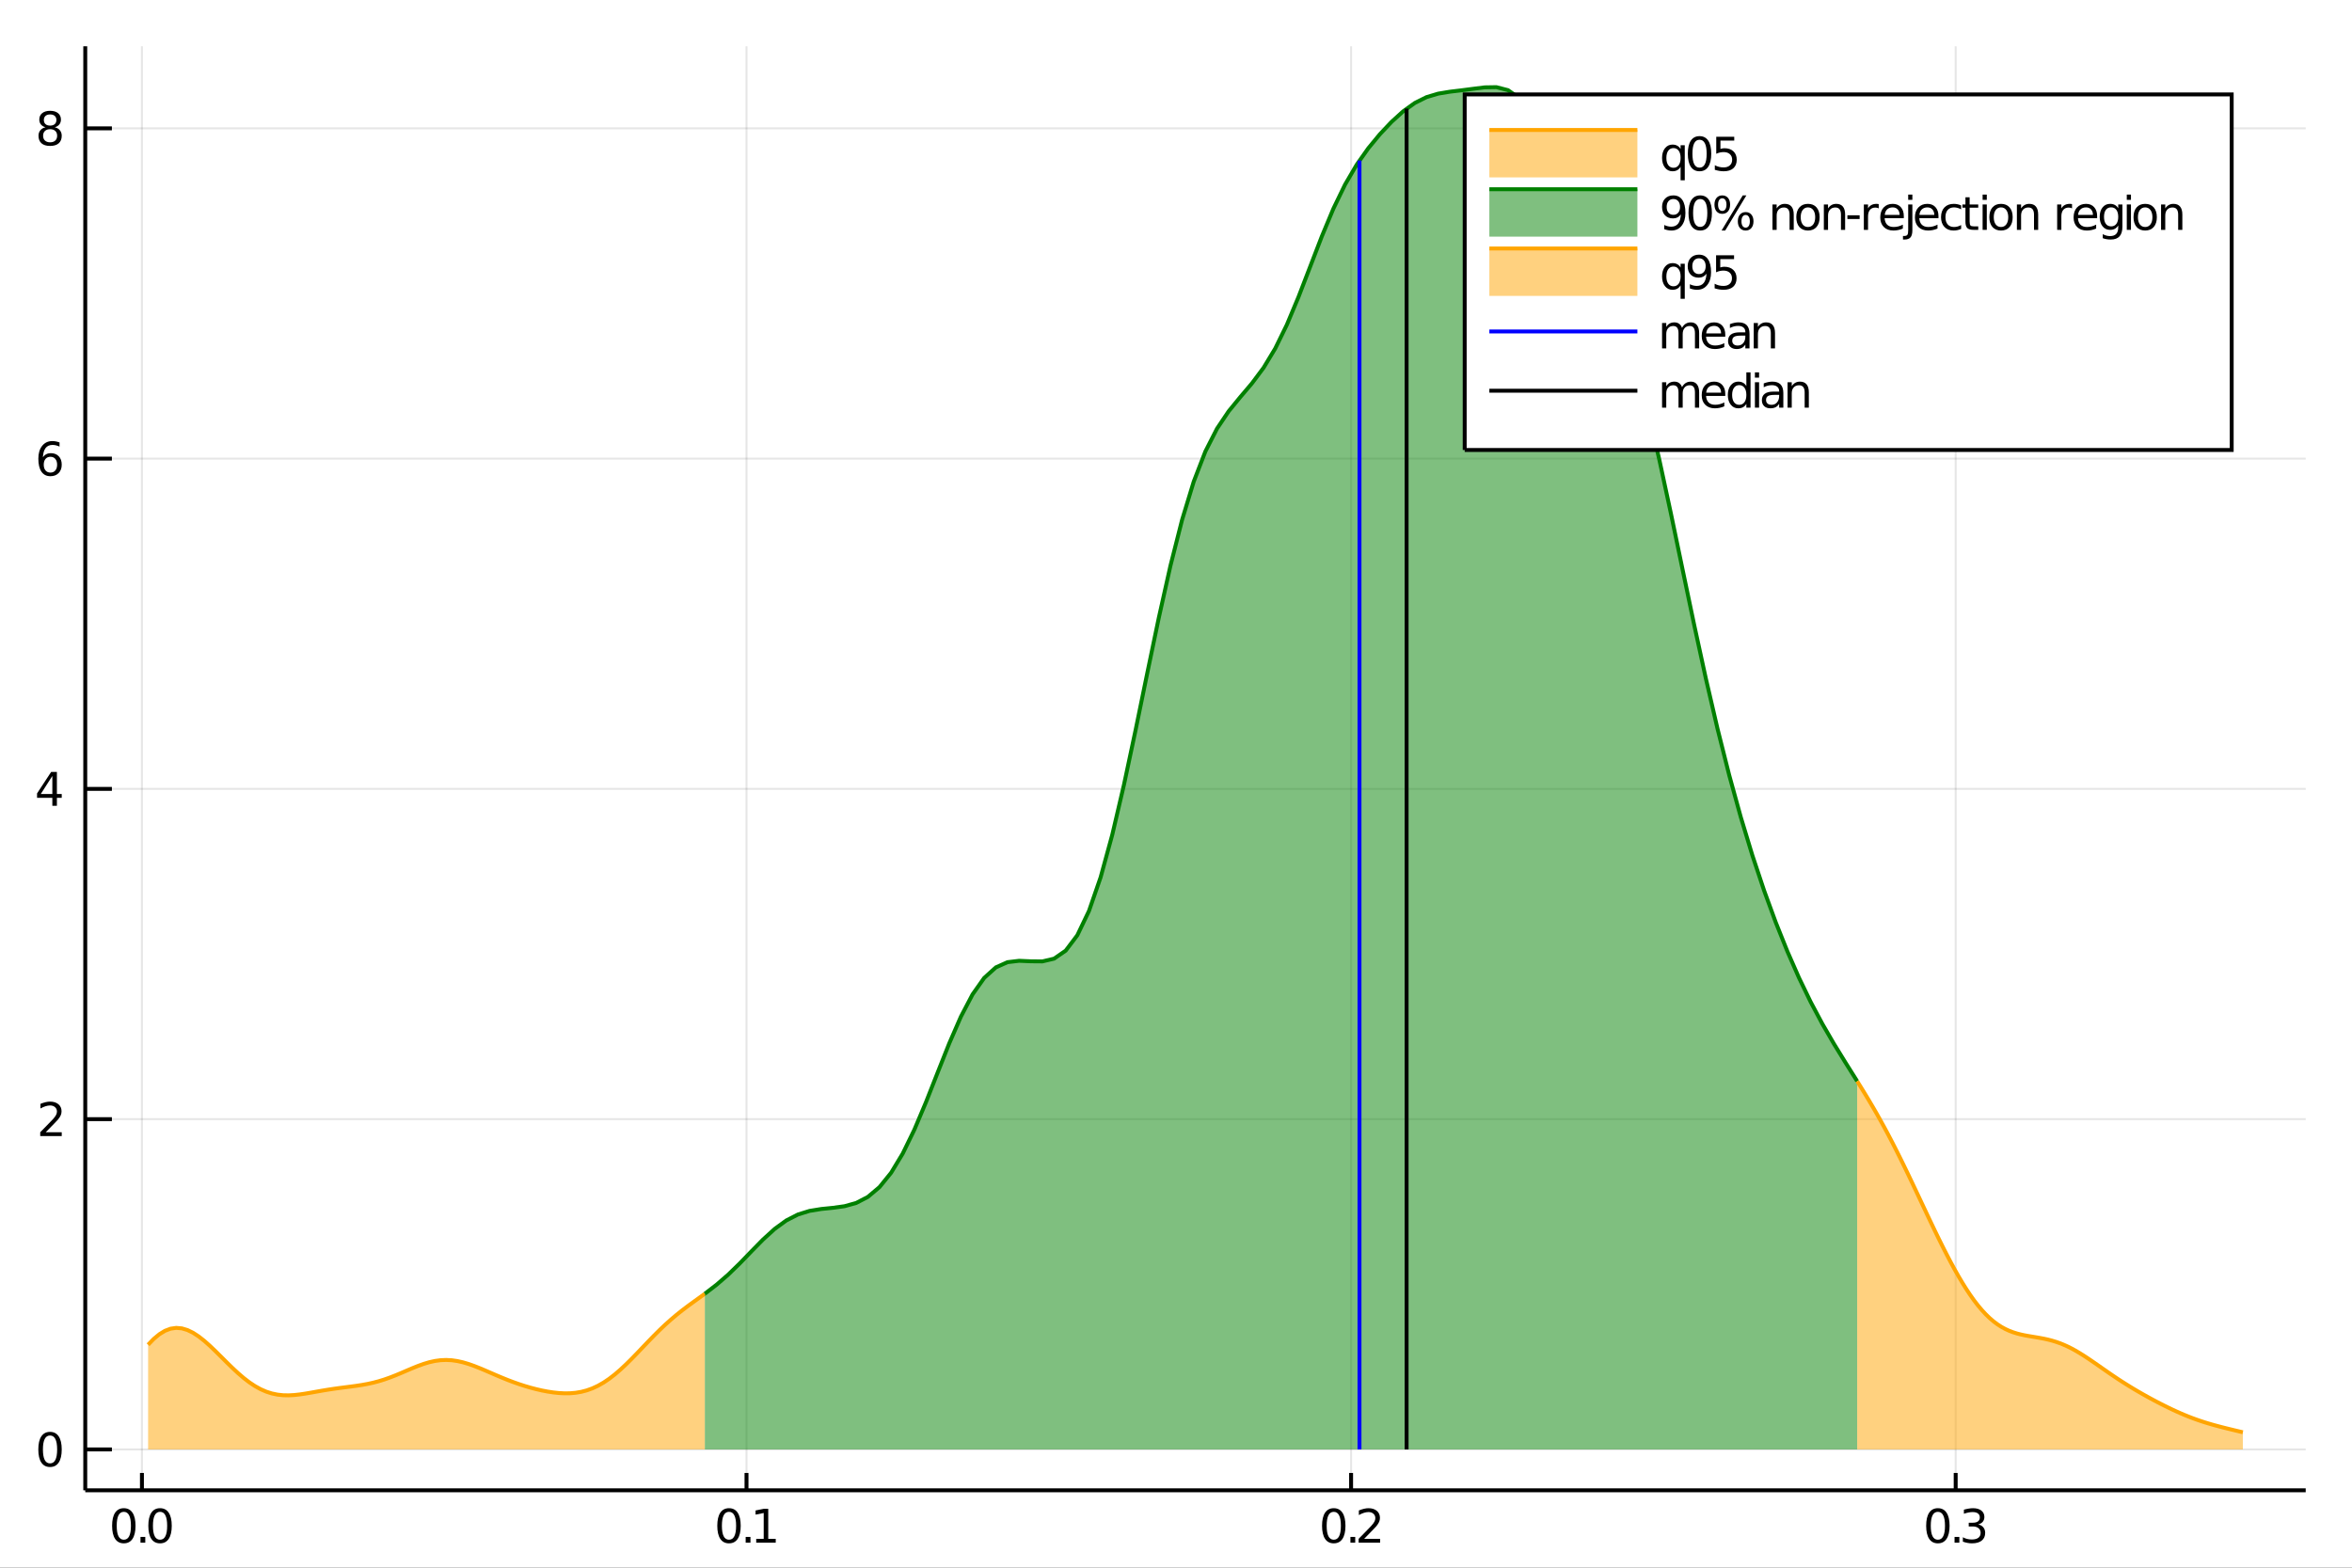 <?xml version="1.0" encoding="utf-8"?>
<svg xmlns="http://www.w3.org/2000/svg" xmlns:xlink="http://www.w3.org/1999/xlink" width="600" height="400" viewBox="0 0 2400 1600">
<rect x="0" y="0" width="2400" height="1600" fill="#333333" stroke="none"/>
<defs>
  <clipPath id="clip020">
    <rect x="0" y="0" width="2400" height="1600"/>
  </clipPath>
</defs>
<path clip-path="url(#clip020)" d="
M0 1600 L2400 1600 L2400 0 L0 0  Z
  " fill="#ffffff" fill-rule="evenodd" fill-opacity="1"/>
<defs>
  <clipPath id="clip021">
    <rect x="480" y="0" width="1681" height="1600"/>
  </clipPath>
</defs>
<path clip-path="url(#clip020)" d="
M86.992 1521.01 L2352.76 1521.01 L2352.76 47.244 L86.992 47.244  Z
  " fill="#ffffff" fill-rule="evenodd" fill-opacity="1"/>
<defs>
  <clipPath id="clip022">
    <rect x="86" y="47" width="2267" height="1475"/>
  </clipPath>
</defs>
<polyline clip-path="url(#clip022)" style="stroke:#000000; stroke-width:2; stroke-opacity:0.1; fill:none" points="
  144.827,1521.01 144.827,47.244 
  "/>
<polyline clip-path="url(#clip022)" style="stroke:#000000; stroke-width:2; stroke-opacity:0.1; fill:none" points="
  761.746,1521.01 761.746,47.244 
  "/>
<polyline clip-path="url(#clip022)" style="stroke:#000000; stroke-width:2; stroke-opacity:0.1; fill:none" points="
  1378.67,1521.01 1378.67,47.244 
  "/>
<polyline clip-path="url(#clip022)" style="stroke:#000000; stroke-width:2; stroke-opacity:0.1; fill:none" points="
  1995.59,1521.01 1995.59,47.244 
  "/>
<polyline clip-path="url(#clip022)" style="stroke:#000000; stroke-width:2; stroke-opacity:0.1; fill:none" points="
  86.992,1479.3 2352.76,1479.3 
  "/>
<polyline clip-path="url(#clip022)" style="stroke:#000000; stroke-width:2; stroke-opacity:0.1; fill:none" points="
  86.992,1142.22 2352.76,1142.22 
  "/>
<polyline clip-path="url(#clip022)" style="stroke:#000000; stroke-width:2; stroke-opacity:0.1; fill:none" points="
  86.992,805.145 2352.76,805.145 
  "/>
<polyline clip-path="url(#clip022)" style="stroke:#000000; stroke-width:2; stroke-opacity:0.1; fill:none" points="
  86.992,468.068 2352.76,468.068 
  "/>
<polyline clip-path="url(#clip022)" style="stroke:#000000; stroke-width:2; stroke-opacity:0.1; fill:none" points="
  86.992,130.992 2352.76,130.992 
  "/>
<polyline clip-path="url(#clip020)" style="stroke:#000000; stroke-width:4; stroke-opacity:1; fill:none" points="
  86.992,1521.01 2352.76,1521.01 
  "/>
<polyline clip-path="url(#clip020)" style="stroke:#000000; stroke-width:4; stroke-opacity:1; fill:none" points="
  86.992,1521.01 86.992,47.244 
  "/>
<polyline clip-path="url(#clip020)" style="stroke:#000000; stroke-width:4; stroke-opacity:1; fill:none" points="
  144.827,1521.01 144.827,1503.32 
  "/>
<polyline clip-path="url(#clip020)" style="stroke:#000000; stroke-width:4; stroke-opacity:1; fill:none" points="
  761.746,1521.01 761.746,1503.32 
  "/>
<polyline clip-path="url(#clip020)" style="stroke:#000000; stroke-width:4; stroke-opacity:1; fill:none" points="
  1378.67,1521.01 1378.67,1503.32 
  "/>
<polyline clip-path="url(#clip020)" style="stroke:#000000; stroke-width:4; stroke-opacity:1; fill:none" points="
  1995.59,1521.01 1995.59,1503.32 
  "/>
<polyline clip-path="url(#clip020)" style="stroke:#000000; stroke-width:4; stroke-opacity:1; fill:none" points="
  86.992,1479.3 114.181,1479.3 
  "/>
<polyline clip-path="url(#clip020)" style="stroke:#000000; stroke-width:4; stroke-opacity:1; fill:none" points="
  86.992,1142.22 114.181,1142.22 
  "/>
<polyline clip-path="url(#clip020)" style="stroke:#000000; stroke-width:4; stroke-opacity:1; fill:none" points="
  86.992,805.145 114.181,805.145 
  "/>
<polyline clip-path="url(#clip020)" style="stroke:#000000; stroke-width:4; stroke-opacity:1; fill:none" points="
  86.992,468.068 114.181,468.068 
  "/>
<polyline clip-path="url(#clip020)" style="stroke:#000000; stroke-width:4; stroke-opacity:1; fill:none" points="
  86.992,130.992 114.181,130.992 
  "/>
<path clip-path="url(#clip020)" d="M 0 0 M126.343 1543 Q122.732 1543 120.903 1546.56 Q119.098 1550.11 119.098 1557.23 Q119.098 1564.34 120.903 1567.91 Q122.732 1571.45 126.343 1571.45 Q129.977 1571.45 131.783 1567.91 Q133.611 1564.34 133.611 1557.23 Q133.611 1550.11 131.783 1546.56 Q129.977 1543 126.343 1543 M126.343 1539.29 Q132.153 1539.29 135.209 1543.9 Q138.287 1548.48 138.287 1557.23 Q138.287 1565.96 135.209 1570.57 Q132.153 1575.15 126.343 1575.15 Q120.533 1575.15 117.454 1570.57 Q114.398 1565.96 114.398 1557.23 Q114.398 1548.48 117.454 1543.9 Q120.533 1539.29 126.343 1539.29 Z" fill="#000000" fill-rule="evenodd" fill-opacity="1" /><path clip-path="url(#clip020)" d="M 0 0 M143.357 1568.6 L148.241 1568.6 L148.241 1574.48 L143.357 1574.48 L143.357 1568.6 Z" fill="#000000" fill-rule="evenodd" fill-opacity="1" /><path clip-path="url(#clip020)" d="M 0 0 M163.31 1543 Q159.699 1543 157.87 1546.56 Q156.065 1550.11 156.065 1557.23 Q156.065 1564.34 157.87 1567.91 Q159.699 1571.45 163.31 1571.45 Q166.944 1571.45 168.75 1567.91 Q170.579 1564.34 170.579 1557.23 Q170.579 1550.11 168.75 1546.56 Q166.944 1543 163.31 1543 M163.31 1539.29 Q169.12 1539.29 172.176 1543.9 Q175.255 1548.48 175.255 1557.23 Q175.255 1565.96 172.176 1570.57 Q169.12 1575.15 163.31 1575.15 Q157.5 1575.15 154.421 1570.57 Q151.366 1565.96 151.366 1557.23 Q151.366 1548.48 154.421 1543.9 Q157.5 1539.29 163.31 1539.29 Z" fill="#000000" fill-rule="evenodd" fill-opacity="1" /><path clip-path="url(#clip020)" d="M 0 0 M743.876 1543 Q740.265 1543 738.436 1546.56 Q736.63 1550.11 736.63 1557.23 Q736.63 1564.34 738.436 1567.91 Q740.265 1571.45 743.876 1571.45 Q747.51 1571.45 749.316 1567.91 Q751.144 1564.34 751.144 1557.23 Q751.144 1550.11 749.316 1546.56 Q747.51 1543 743.876 1543 M743.876 1539.29 Q749.686 1539.29 752.742 1543.9 Q755.82 1548.48 755.82 1557.23 Q755.82 1565.96 752.742 1570.57 Q749.686 1575.15 743.876 1575.15 Q738.066 1575.15 734.987 1570.57 Q731.931 1565.96 731.931 1557.23 Q731.931 1548.48 734.987 1543.9 Q738.066 1539.29 743.876 1539.29 Z" fill="#000000" fill-rule="evenodd" fill-opacity="1" /><path clip-path="url(#clip020)" d="M 0 0 M760.89 1568.6 L765.774 1568.6 L765.774 1574.48 L760.89 1574.48 L760.89 1568.6 Z" fill="#000000" fill-rule="evenodd" fill-opacity="1" /><path clip-path="url(#clip020)" d="M 0 0 M771.653 1570.54 L779.292 1570.54 L779.292 1544.18 L770.982 1545.85 L770.982 1541.59 L779.246 1539.92 L783.922 1539.92 L783.922 1570.54 L791.561 1570.54 L791.561 1574.48 L771.653 1574.48 L771.653 1570.54 Z" fill="#000000" fill-rule="evenodd" fill-opacity="1" /><path clip-path="url(#clip020)" d="M 0 0 M1360.98 1543 Q1357.37 1543 1355.54 1546.56 Q1353.74 1550.11 1353.74 1557.23 Q1353.74 1564.34 1355.54 1567.91 Q1357.37 1571.45 1360.98 1571.45 Q1364.61 1571.45 1366.42 1567.91 Q1368.25 1564.34 1368.25 1557.23 Q1368.25 1550.11 1366.42 1546.56 Q1364.61 1543 1360.98 1543 M1360.98 1539.29 Q1366.79 1539.29 1369.85 1543.9 Q1372.92 1548.48 1372.92 1557.23 Q1372.92 1565.96 1369.85 1570.57 Q1366.79 1575.15 1360.98 1575.15 Q1355.17 1575.15 1352.09 1570.57 Q1349.04 1565.96 1349.04 1557.23 Q1349.04 1548.48 1352.09 1543.9 Q1355.17 1539.29 1360.98 1539.29 Z" fill="#000000" fill-rule="evenodd" fill-opacity="1" /><path clip-path="url(#clip020)" d="M 0 0 M1377.99 1568.6 L1382.88 1568.6 L1382.88 1574.48 L1377.99 1574.48 L1377.99 1568.6 Z" fill="#000000" fill-rule="evenodd" fill-opacity="1" /><path clip-path="url(#clip020)" d="M 0 0 M1391.98 1570.54 L1408.3 1570.54 L1408.3 1574.48 L1386.35 1574.48 L1386.35 1570.54 Q1389.01 1567.79 1393.6 1563.16 Q1398.2 1558.51 1399.38 1557.17 Q1401.63 1554.64 1402.51 1552.91 Q1403.41 1551.15 1403.41 1549.46 Q1403.41 1546.7 1401.47 1544.97 Q1399.55 1543.23 1396.44 1543.23 Q1394.24 1543.23 1391.79 1543.99 Q1389.36 1544.76 1386.58 1546.31 L1386.58 1541.59 Q1389.41 1540.45 1391.86 1539.87 Q1394.31 1539.29 1396.35 1539.29 Q1401.72 1539.29 1404.92 1541.98 Q1408.11 1544.67 1408.11 1549.16 Q1408.11 1551.29 1407.3 1553.21 Q1406.51 1555.1 1404.41 1557.7 Q1403.83 1558.37 1400.73 1561.59 Q1397.62 1564.78 1391.98 1570.54 Z" fill="#000000" fill-rule="evenodd" fill-opacity="1" /><path clip-path="url(#clip020)" d="M 0 0 M1977.43 1543 Q1973.81 1543 1971.99 1546.56 Q1970.18 1550.11 1970.18 1557.23 Q1970.18 1564.34 1971.99 1567.91 Q1973.81 1571.45 1977.43 1571.45 Q1981.06 1571.45 1982.87 1567.91 Q1984.69 1564.34 1984.69 1557.23 Q1984.69 1550.11 1982.87 1546.56 Q1981.06 1543 1977.43 1543 M1977.43 1539.29 Q1983.24 1539.29 1986.29 1543.9 Q1989.37 1548.48 1989.37 1557.23 Q1989.37 1565.96 1986.29 1570.57 Q1983.24 1575.15 1977.43 1575.15 Q1971.62 1575.15 1968.54 1570.57 Q1965.48 1565.96 1965.48 1557.23 Q1965.48 1548.48 1968.54 1543.9 Q1971.62 1539.29 1977.43 1539.29 Z" fill="#000000" fill-rule="evenodd" fill-opacity="1" /><path clip-path="url(#clip020)" d="M 0 0 M1994.44 1568.6 L1999.32 1568.6 L1999.32 1574.48 L1994.44 1574.48 L1994.44 1568.6 Z" fill="#000000" fill-rule="evenodd" fill-opacity="1" /><path clip-path="url(#clip020)" d="M 0 0 M2018.56 1555.85 Q2021.92 1556.56 2023.79 1558.83 Q2025.69 1561.1 2025.69 1564.43 Q2025.69 1569.55 2022.17 1572.35 Q2018.65 1575.15 2012.17 1575.15 Q2009.99 1575.15 2007.68 1574.71 Q2005.39 1574.29 2002.93 1573.44 L2002.93 1568.92 Q2004.88 1570.06 2007.19 1570.64 Q2009.51 1571.22 2012.03 1571.22 Q2016.43 1571.22 2018.72 1569.48 Q2021.04 1567.74 2021.04 1564.43 Q2021.04 1561.38 2018.88 1559.67 Q2016.75 1557.93 2012.93 1557.93 L2008.91 1557.93 L2008.91 1554.09 L2013.12 1554.09 Q2016.57 1554.09 2018.4 1552.72 Q2020.23 1551.33 2020.23 1548.74 Q2020.23 1546.08 2018.33 1544.67 Q2016.45 1543.23 2012.93 1543.23 Q2011.01 1543.23 2008.81 1543.65 Q2006.62 1544.06 2003.98 1544.94 L2003.98 1540.78 Q2006.64 1540.04 2008.95 1539.67 Q2011.29 1539.29 2013.35 1539.29 Q2018.68 1539.29 2021.78 1541.73 Q2024.88 1544.13 2024.88 1548.25 Q2024.88 1551.12 2023.24 1553.11 Q2021.59 1555.08 2018.56 1555.85 Z" fill="#000000" fill-rule="evenodd" fill-opacity="1" /><path clip-path="url(#clip020)" d="M 0 0 M51.048 1465.1 Q47.437 1465.1 45.608 1468.66 Q43.802 1472.2 43.802 1479.33 Q43.802 1486.44 45.608 1490 Q47.437 1493.55 51.048 1493.55 Q54.682 1493.55 56.487 1490 Q58.316 1486.44 58.316 1479.33 Q58.316 1472.2 56.487 1468.66 Q54.682 1465.1 51.048 1465.1 M51.048 1461.39 Q56.858 1461.39 59.913 1466 Q62.992 1470.58 62.992 1479.33 Q62.992 1488.06 59.913 1492.67 Q56.858 1497.25 51.048 1497.25 Q45.238 1497.25 42.159 1492.67 Q39.103 1488.06 39.103 1479.33 Q39.103 1470.58 42.159 1466 Q45.238 1461.39 51.048 1461.39 Z" fill="#000000" fill-rule="evenodd" fill-opacity="1" /><path clip-path="url(#clip020)" d="M 0 0 M46.673 1155.57 L62.992 1155.57 L62.992 1159.5 L41.048 1159.5 L41.048 1155.57 Q43.71 1152.81 48.293 1148.18 Q52.9 1143.53 54.08 1142.19 Q56.325 1139.66 57.205 1137.93 Q58.108 1136.17 58.108 1134.48 Q58.108 1131.72 56.163 1129.99 Q54.242 1128.25 51.14 1128.25 Q48.941 1128.25 46.488 1129.02 Q44.057 1129.78 41.279 1131.33 L41.279 1126.61 Q44.103 1125.47 46.557 1124.89 Q49.011 1124.32 51.048 1124.32 Q56.418 1124.32 59.612 1127 Q62.807 1129.69 62.807 1134.18 Q62.807 1136.31 61.997 1138.23 Q61.21 1140.13 59.103 1142.72 Q58.525 1143.39 55.423 1146.61 Q52.321 1149.8 46.673 1155.57 Z" fill="#000000" fill-rule="evenodd" fill-opacity="1" /><path clip-path="url(#clip020)" d="M 0 0 M53.409 791.939 L41.603 810.388 L53.409 810.388 L53.409 791.939 M52.182 787.865 L58.062 787.865 L58.062 810.388 L62.992 810.388 L62.992 814.277 L58.062 814.277 L58.062 822.425 L53.409 822.425 L53.409 814.277 L37.807 814.277 L37.807 809.763 L52.182 787.865 Z" fill="#000000" fill-rule="evenodd" fill-opacity="1" /><path clip-path="url(#clip020)" d="M 0 0 M51.464 466.205 Q48.316 466.205 46.464 468.358 Q44.636 470.51 44.636 474.26 Q44.636 477.987 46.464 480.163 Q48.316 482.316 51.464 482.316 Q54.612 482.316 56.441 480.163 Q58.293 477.987 58.293 474.26 Q58.293 470.51 56.441 468.358 Q54.612 466.205 51.464 466.205 M60.747 451.552 L60.747 455.812 Q58.987 454.978 57.182 454.538 Q55.4 454.099 53.64 454.099 Q49.011 454.099 46.557 457.224 Q44.127 460.349 43.779 466.668 Q45.145 464.654 47.205 463.589 Q49.265 462.501 51.742 462.501 Q56.95 462.501 59.96 465.673 Q62.992 468.821 62.992 474.26 Q62.992 479.585 59.844 482.802 Q56.696 486.02 51.464 486.02 Q45.469 486.02 42.298 481.436 Q39.127 476.83 39.127 468.103 Q39.127 459.909 43.015 455.048 Q46.904 450.163 53.455 450.163 Q55.214 450.163 56.997 450.511 Q58.802 450.858 60.747 451.552 Z" fill="#000000" fill-rule="evenodd" fill-opacity="1" /><path clip-path="url(#clip020)" d="M 0 0 M51.14 131.86 Q47.807 131.86 45.886 133.642 Q43.988 135.425 43.988 138.55 Q43.988 141.675 45.886 143.457 Q47.807 145.24 51.14 145.24 Q54.474 145.24 56.395 143.457 Q58.316 141.652 58.316 138.55 Q58.316 135.425 56.395 133.642 Q54.497 131.86 51.14 131.86 M46.464 129.869 Q43.455 129.129 41.765 127.068 Q40.099 125.008 40.099 122.045 Q40.099 117.902 43.038 115.494 Q46.002 113.087 51.14 113.087 Q56.302 113.087 59.242 115.494 Q62.182 117.902 62.182 122.045 Q62.182 125.008 60.492 127.068 Q58.825 129.129 55.839 129.869 Q59.219 130.656 61.094 132.948 Q62.992 135.24 62.992 138.55 Q62.992 143.573 59.913 146.258 Q56.858 148.943 51.14 148.943 Q45.423 148.943 42.344 146.258 Q39.288 143.573 39.288 138.55 Q39.288 135.24 41.187 132.948 Q43.085 130.656 46.464 129.869 M44.752 122.485 Q44.752 125.17 46.418 126.675 Q48.108 128.179 51.14 128.179 Q54.15 128.179 55.839 126.675 Q57.552 125.17 57.552 122.485 Q57.552 119.8 55.839 118.295 Q54.15 116.791 51.14 116.791 Q48.108 116.791 46.418 118.295 Q44.752 119.8 44.752 122.485 Z" fill="#000000" fill-rule="evenodd" fill-opacity="1" /><path clip-path="url(#clip022)" d="
M151.118 1372.47 L156.856 1366.52 L162.595 1361.74 L168.333 1358.23 L174.072 1356.07 L179.81 1355.25 L185.549 1355.75 L191.288 1357.46 L197.026 1360.26 L202.765 1364.01 
  L208.503 1368.52 L214.242 1373.62 L219.98 1379.11 L225.719 1384.81 L231.458 1390.54 L237.196 1396.14 L242.935 1401.47 L248.673 1406.4 L254.412 1410.81 L260.15 1414.63 
  L265.889 1417.81 L271.627 1420.32 L277.366 1422.16 L283.105 1423.36 L288.843 1423.98 L294.582 1424.09 L300.32 1423.78 L306.059 1423.14 L311.797 1422.29 L317.536 1421.3 
  L323.275 1420.27 L329.013 1419.26 L334.752 1418.31 L340.49 1417.44 L346.229 1416.64 L351.967 1415.9 L357.706 1415.17 L363.445 1414.39 L369.183 1413.51 L374.922 1412.47 
  L380.66 1411.22 L386.399 1409.71 L392.137 1407.94 L397.876 1405.92 L403.615 1403.68 L409.353 1401.29 L415.092 1398.82 L420.83 1396.38 L426.569 1394.07 L432.307 1392.01 
  L438.046 1390.29 L443.785 1389.01 L449.523 1388.24 L455.262 1387.99 L461 1388.29 L466.739 1389.12 L472.477 1390.42 L478.216 1392.12 L483.955 1394.16 L489.693 1396.43 
  L495.432 1398.85 L501.17 1401.34 L506.909 1403.82 L512.647 1406.23 L518.386 1408.54 L524.125 1410.71 L529.863 1412.73 L535.602 1414.59 L541.34 1416.27 L547.079 1417.77 
  L552.817 1419.1 L558.556 1420.21 L564.295 1421.1 L570.033 1421.72 L575.772 1422.03 L581.51 1421.98 L587.249 1421.5 L592.987 1420.54 L598.726 1419.05 L604.465 1416.98 
  L610.203 1414.31 L615.942 1411.03 L621.68 1407.16 L627.419 1402.72 L633.157 1397.77 L638.896 1392.41 L644.635 1386.72 L650.373 1380.81 L656.112 1374.79 L661.85 1368.79 
  L667.589 1362.89 L673.327 1357.19 L679.066 1351.76 L684.805 1346.62 L690.543 1341.78 L696.282 1337.21 L702.02 1332.87 L707.759 1328.69 L713.497 1324.56 L719.236 1320.39 
  L719.236 1479.3 L713.497 1479.3 L707.759 1479.3 L702.02 1479.3 L696.282 1479.3 L690.543 1479.3 L684.805 1479.3 L679.066 1479.3 L673.327 1479.3 L667.589 1479.3 
  L661.85 1479.3 L656.112 1479.3 L650.373 1479.3 L644.635 1479.3 L638.896 1479.3 L633.157 1479.3 L627.419 1479.3 L621.68 1479.3 L615.942 1479.3 L610.203 1479.3 
  L604.465 1479.3 L598.726 1479.3 L592.987 1479.3 L587.249 1479.3 L581.51 1479.3 L575.772 1479.3 L570.033 1479.3 L564.295 1479.3 L558.556 1479.3 L552.817 1479.3 
  L547.079 1479.3 L541.34 1479.3 L535.602 1479.3 L529.863 1479.3 L524.125 1479.3 L518.386 1479.3 L512.647 1479.3 L506.909 1479.3 L501.17 1479.3 L495.432 1479.3 
  L489.693 1479.3 L483.955 1479.3 L478.216 1479.3 L472.477 1479.3 L466.739 1479.3 L461 1479.3 L455.262 1479.3 L449.523 1479.3 L443.785 1479.3 L438.046 1479.3 
  L432.307 1479.3 L426.569 1479.3 L420.83 1479.3 L415.092 1479.3 L409.353 1479.3 L403.615 1479.3 L397.876 1479.3 L392.137 1479.3 L386.399 1479.3 L380.66 1479.3 
  L374.922 1479.3 L369.183 1479.3 L363.445 1479.3 L357.706 1479.3 L351.967 1479.3 L346.229 1479.3 L340.49 1479.3 L334.752 1479.3 L329.013 1479.3 L323.275 1479.3 
  L317.536 1479.3 L311.797 1479.3 L306.059 1479.3 L300.32 1479.3 L294.582 1479.3 L288.843 1479.3 L283.105 1479.3 L277.366 1479.3 L271.627 1479.3 L265.889 1479.3 
  L260.15 1479.3 L254.412 1479.3 L248.673 1479.3 L242.935 1479.3 L237.196 1479.3 L231.458 1479.3 L225.719 1479.3 L219.98 1479.3 L214.242 1479.3 L208.503 1479.3 
  L202.765 1479.3 L197.026 1479.3 L191.288 1479.3 L185.549 1479.3 L179.81 1479.3 L174.072 1479.3 L168.333 1479.3 L162.595 1479.3 L156.856 1479.3 L151.118 1479.3 
   Z
  " fill="#ffa500" fill-rule="evenodd" fill-opacity="0.5"/>
<polyline clip-path="url(#clip022)" style="stroke:#ffa500; stroke-width:4; stroke-opacity:1; fill:none" points="
  151.118,1372.47 156.856,1366.52 162.595,1361.74 168.333,1358.23 174.072,1356.07 179.81,1355.25 185.549,1355.75 191.288,1357.46 197.026,1360.26 202.765,1364.01 
  208.503,1368.52 214.242,1373.62 219.98,1379.11 225.719,1384.81 231.458,1390.54 237.196,1396.14 242.935,1401.47 248.673,1406.4 254.412,1410.81 260.15,1414.63 
  265.889,1417.81 271.627,1420.32 277.366,1422.16 283.105,1423.36 288.843,1423.98 294.582,1424.09 300.32,1423.78 306.059,1423.14 311.797,1422.29 317.536,1421.3 
  323.275,1420.27 329.013,1419.26 334.752,1418.31 340.49,1417.44 346.229,1416.64 351.967,1415.9 357.706,1415.17 363.445,1414.39 369.183,1413.51 374.922,1412.47 
  380.66,1411.22 386.399,1409.71 392.137,1407.94 397.876,1405.92 403.615,1403.68 409.353,1401.29 415.092,1398.82 420.83,1396.38 426.569,1394.07 432.307,1392.01 
  438.046,1390.29 443.785,1389.01 449.523,1388.24 455.262,1387.99 461,1388.29 466.739,1389.12 472.477,1390.42 478.216,1392.12 483.955,1394.16 489.693,1396.43 
  495.432,1398.85 501.17,1401.34 506.909,1403.82 512.647,1406.23 518.386,1408.54 524.125,1410.71 529.863,1412.73 535.602,1414.59 541.34,1416.27 547.079,1417.77 
  552.817,1419.1 558.556,1420.21 564.295,1421.1 570.033,1421.72 575.772,1422.03 581.51,1421.98 587.249,1421.5 592.987,1420.54 598.726,1419.05 604.465,1416.98 
  610.203,1414.31 615.942,1411.03 621.68,1407.16 627.419,1402.72 633.157,1397.77 638.896,1392.41 644.635,1386.72 650.373,1380.81 656.112,1374.79 661.85,1368.79 
  667.589,1362.89 673.327,1357.19 679.066,1351.76 684.805,1346.62 690.543,1341.78 696.282,1337.21 702.02,1332.87 707.759,1328.69 713.497,1324.56 719.236,1320.39 
  
  "/>
<path clip-path="url(#clip022)" d="
M719.236 1320.39 L731.114 1311.25 L742.991 1300.96 L754.869 1289.43 L766.746 1277.14 L778.624 1265.05 L790.501 1254.24 L802.379 1245.6 L814.256 1239.52 L826.134 1235.84 
  L838.011 1233.91 L849.889 1232.71 L861.766 1231.07 L873.644 1227.76 L885.521 1221.62 L897.399 1211.62 L909.277 1196.97 L921.154 1177.33 L933.032 1152.94 L944.909 1124.81 
  L956.787 1094.67 L968.664 1064.78 L980.542 1037.52 L992.419 1014.87 L1004.3 998.059 L1016.17 987.339 L1028.05 982.006 L1039.93 980.596 L1051.81 981.111 L1063.68 981.219 
  L1075.56 978.417 L1087.44 970.234 L1099.32 954.512 L1111.19 929.751 L1123.07 895.407 L1134.95 852.039 L1146.83 801.241 L1158.7 745.417 L1170.58 687.473 L1182.46 630.485 
  L1194.34 577.373 L1206.21 530.544 L1218.09 491.539 L1229.97 460.769 L1241.85 437.442 L1253.73 419.752 L1265.6 405.242 L1277.48 391.255 L1289.36 375.347 L1301.24 355.693 
  L1313.11 331.462 L1324.99 303.086 L1336.87 272.24 L1348.75 241.38 L1360.62 212.917 L1372.5 188.394 L1384.38 168.09 L1396.26 151.27 L1408.13 136.893 L1420.01 124.311 
  L1431.89 113.546 L1443.77 105.041 L1455.64 99.123 L1467.52 95.578 L1479.4 93.606 L1491.28 92.181 L1503.15 90.634 L1515.03 89.151 L1526.91 88.954 L1538.79 92.015 
  L1550.66 100.364 L1562.54 115.254 L1574.42 136.547 L1586.3 162.649 L1598.17 191.113 L1610.05 219.659 L1621.93 247.171 L1633.81 274.179 L1645.68 302.615 L1657.56 334.964 
  L1669.44 373.23 L1681.32 418.184 L1693.19 469.153 L1705.07 524.337 L1716.95 581.41 L1728.83 638.111 L1740.7 692.638 L1752.58 743.798 L1764.46 790.983 L1776.34 834.063 
  L1788.21 873.233 L1800.09 908.859 L1811.97 941.333 L1823.85 970.972 L1835.72 997.99 L1847.6 1022.55 L1859.48 1044.87 L1871.36 1065.35 L1883.23 1084.63 L1895.11 1103.52 
  L1895.11 1479.3 L1883.23 1479.3 L1871.36 1479.3 L1859.48 1479.3 L1847.6 1479.3 L1835.72 1479.3 L1823.85 1479.3 L1811.97 1479.3 L1800.09 1479.3 L1788.21 1479.3 
  L1776.34 1479.3 L1764.46 1479.3 L1752.58 1479.3 L1740.7 1479.3 L1728.83 1479.3 L1716.95 1479.3 L1705.07 1479.3 L1693.19 1479.3 L1681.32 1479.3 L1669.44 1479.3 
  L1657.56 1479.3 L1645.68 1479.3 L1633.81 1479.3 L1621.93 1479.3 L1610.05 1479.3 L1598.17 1479.3 L1586.3 1479.3 L1574.42 1479.3 L1562.54 1479.3 L1550.66 1479.3 
  L1538.79 1479.3 L1526.91 1479.3 L1515.03 1479.3 L1503.15 1479.3 L1491.28 1479.3 L1479.4 1479.3 L1467.52 1479.3 L1455.64 1479.3 L1443.77 1479.3 L1431.89 1479.3 
  L1420.01 1479.3 L1408.13 1479.3 L1396.26 1479.3 L1384.38 1479.3 L1372.5 1479.3 L1360.62 1479.3 L1348.75 1479.3 L1336.87 1479.3 L1324.99 1479.3 L1313.11 1479.3 
  L1301.24 1479.3 L1289.36 1479.3 L1277.48 1479.3 L1265.6 1479.3 L1253.73 1479.3 L1241.85 1479.3 L1229.97 1479.3 L1218.09 1479.3 L1206.21 1479.3 L1194.34 1479.3 
  L1182.46 1479.3 L1170.58 1479.3 L1158.7 1479.3 L1146.83 1479.3 L1134.95 1479.3 L1123.07 1479.3 L1111.19 1479.3 L1099.32 1479.3 L1087.44 1479.3 L1075.56 1479.3 
  L1063.68 1479.3 L1051.81 1479.3 L1039.93 1479.3 L1028.05 1479.3 L1016.17 1479.3 L1004.3 1479.3 L992.419 1479.3 L980.542 1479.3 L968.664 1479.3 L956.787 1479.3 
  L944.909 1479.3 L933.032 1479.3 L921.154 1479.3 L909.277 1479.3 L897.399 1479.3 L885.521 1479.3 L873.644 1479.3 L861.766 1479.3 L849.889 1479.3 L838.011 1479.3 
  L826.134 1479.3 L814.256 1479.3 L802.379 1479.3 L790.501 1479.3 L778.624 1479.3 L766.746 1479.3 L754.869 1479.3 L742.991 1479.3 L731.114 1479.3 L719.236 1479.3 
   Z
  " fill="#008000" fill-rule="evenodd" fill-opacity="0.5"/>
<polyline clip-path="url(#clip022)" style="stroke:#008000; stroke-width:4; stroke-opacity:1; fill:none" points="
  719.236,1320.39 731.114,1311.25 742.991,1300.96 754.869,1289.43 766.746,1277.14 778.624,1265.05 790.501,1254.24 802.379,1245.6 814.256,1239.52 826.134,1235.84 
  838.011,1233.91 849.889,1232.71 861.766,1231.07 873.644,1227.76 885.521,1221.62 897.399,1211.62 909.277,1196.97 921.154,1177.33 933.032,1152.94 944.909,1124.81 
  956.787,1094.67 968.664,1064.78 980.542,1037.52 992.419,1014.87 1004.3,998.059 1016.17,987.339 1028.05,982.006 1039.93,980.596 1051.81,981.111 1063.68,981.219 
  1075.56,978.417 1087.44,970.234 1099.32,954.512 1111.19,929.751 1123.07,895.407 1134.95,852.039 1146.83,801.241 1158.7,745.417 1170.58,687.473 1182.46,630.485 
  1194.34,577.373 1206.21,530.544 1218.09,491.539 1229.97,460.769 1241.85,437.442 1253.73,419.752 1265.6,405.242 1277.48,391.255 1289.36,375.347 1301.24,355.693 
  1313.11,331.462 1324.99,303.086 1336.87,272.24 1348.75,241.38 1360.62,212.917 1372.5,188.394 1384.38,168.09 1396.26,151.27 1408.13,136.893 1420.01,124.311 
  1431.89,113.546 1443.77,105.041 1455.64,99.123 1467.52,95.578 1479.4,93.606 1491.28,92.181 1503.15,90.634 1515.03,89.151 1526.91,88.954 1538.79,92.015 
  1550.66,100.364 1562.54,115.254 1574.42,136.547 1586.3,162.649 1598.17,191.113 1610.05,219.659 1621.93,247.171 1633.81,274.179 1645.68,302.615 1657.56,334.964 
  1669.44,373.23 1681.32,418.184 1693.19,469.153 1705.07,524.337 1716.95,581.41 1728.83,638.111 1740.7,692.638 1752.58,743.798 1764.46,790.983 1776.34,834.063 
  1788.21,873.233 1800.09,908.859 1811.97,941.333 1823.85,970.972 1835.72,997.99 1847.6,1022.55 1859.48,1044.87 1871.36,1065.35 1883.23,1084.63 1895.11,1103.52 
  
  "/>
<path clip-path="url(#clip022)" d="
M1895.11 1103.52 L1899.09 1109.92 L1903.06 1116.4 L1907.04 1122.99 L1911.01 1129.72 L1914.99 1136.61 L1918.96 1143.67 L1922.94 1150.91 L1926.91 1158.33 L1930.89 1165.94 
  L1934.86 1173.72 L1938.84 1181.66 L1942.81 1189.75 L1946.79 1197.96 L1950.76 1206.28 L1954.74 1214.67 L1958.71 1223.1 L1962.69 1231.54 L1966.66 1239.97 L1970.64 1248.34 
  L1974.61 1256.63 L1978.59 1264.79 L1982.56 1272.79 L1986.54 1280.6 L1990.51 1288.19 L1994.49 1295.51 L1998.46 1302.55 L2002.44 1309.26 L2006.41 1315.62 L2010.39 1321.6 
  L2014.36 1327.19 L2018.33 1332.35 L2022.31 1337.08 L2026.28 1341.37 L2030.26 1345.22 L2034.23 1348.63 L2038.21 1351.61 L2042.18 1354.18 L2046.16 1356.36 L2050.13 1358.2 
  L2054.11 1359.71 L2058.08 1360.96 L2062.06 1361.99 L2066.03 1362.84 L2070.01 1363.57 L2073.98 1364.24 L2077.96 1364.89 L2081.93 1365.58 L2085.91 1366.34 L2089.88 1367.22 
  L2093.86 1368.25 L2097.83 1369.45 L2101.81 1370.84 L2105.78 1372.44 L2109.76 1374.23 L2113.73 1376.21 L2117.71 1378.38 L2121.68 1380.71 L2125.66 1383.18 L2129.63 1385.76 
  L2133.61 1388.44 L2137.58 1391.17 L2141.56 1393.94 L2145.53 1396.72 L2149.51 1399.49 L2153.48 1402.23 L2157.46 1404.93 L2161.43 1407.58 L2165.41 1410.17 L2169.38 1412.69 
  L2173.36 1415.16 L2177.33 1417.56 L2181.31 1419.91 L2185.28 1422.2 L2189.26 1424.45 L2193.23 1426.64 L2197.21 1428.79 L2201.18 1430.89 L2205.16 1432.95 L2209.13 1434.95 
  L2213.11 1436.9 L2217.08 1438.8 L2221.06 1440.63 L2225.03 1442.39 L2229.01 1444.08 L2232.98 1445.7 L2236.96 1447.24 L2240.93 1448.69 L2244.91 1450.07 L2248.88 1451.38 
  L2252.86 1452.61 L2256.83 1453.78 L2260.81 1454.89 L2264.78 1455.95 L2268.76 1456.98 L2272.73 1457.97 L2276.71 1458.94 L2280.68 1459.9 L2284.66 1460.85 L2288.63 1461.79 
  L2288.63 1479.3 L2284.66 1479.3 L2280.68 1479.3 L2276.71 1479.3 L2272.73 1479.3 L2268.76 1479.3 L2264.78 1479.3 L2260.81 1479.3 L2256.83 1479.3 L2252.86 1479.3 
  L2248.88 1479.3 L2244.91 1479.3 L2240.93 1479.3 L2236.96 1479.3 L2232.98 1479.3 L2229.01 1479.3 L2225.03 1479.3 L2221.06 1479.3 L2217.08 1479.3 L2213.11 1479.3 
  L2209.13 1479.3 L2205.16 1479.3 L2201.18 1479.3 L2197.21 1479.3 L2193.23 1479.3 L2189.26 1479.3 L2185.28 1479.3 L2181.31 1479.3 L2177.33 1479.3 L2173.36 1479.3 
  L2169.38 1479.3 L2165.41 1479.3 L2161.43 1479.3 L2157.46 1479.3 L2153.48 1479.3 L2149.51 1479.3 L2145.53 1479.3 L2141.56 1479.3 L2137.58 1479.3 L2133.61 1479.3 
  L2129.63 1479.3 L2125.66 1479.3 L2121.68 1479.3 L2117.71 1479.3 L2113.73 1479.3 L2109.76 1479.3 L2105.78 1479.3 L2101.81 1479.3 L2097.83 1479.3 L2093.86 1479.3 
  L2089.88 1479.3 L2085.91 1479.3 L2081.93 1479.3 L2077.96 1479.3 L2073.98 1479.3 L2070.01 1479.3 L2066.03 1479.3 L2062.06 1479.3 L2058.08 1479.3 L2054.11 1479.3 
  L2050.13 1479.3 L2046.16 1479.3 L2042.18 1479.3 L2038.21 1479.3 L2034.23 1479.3 L2030.26 1479.3 L2026.28 1479.3 L2022.31 1479.3 L2018.33 1479.3 L2014.36 1479.3 
  L2010.39 1479.3 L2006.41 1479.3 L2002.44 1479.3 L1998.46 1479.3 L1994.49 1479.3 L1990.51 1479.3 L1986.54 1479.3 L1982.56 1479.3 L1978.59 1479.3 L1974.61 1479.3 
  L1970.64 1479.3 L1966.66 1479.3 L1962.69 1479.3 L1958.71 1479.3 L1954.74 1479.3 L1950.76 1479.3 L1946.79 1479.3 L1942.81 1479.3 L1938.84 1479.3 L1934.86 1479.3 
  L1930.89 1479.3 L1926.91 1479.3 L1922.94 1479.3 L1918.96 1479.3 L1914.99 1479.3 L1911.01 1479.3 L1907.04 1479.3 L1903.06 1479.3 L1899.09 1479.3 L1895.11 1479.3 
   Z
  " fill="#ffa500" fill-rule="evenodd" fill-opacity="0.5"/>
<polyline clip-path="url(#clip022)" style="stroke:#ffa500; stroke-width:4; stroke-opacity:1; fill:none" points="
  1895.11,1103.52 1899.09,1109.92 1903.06,1116.4 1907.04,1122.99 1911.01,1129.72 1914.99,1136.61 1918.96,1143.67 1922.94,1150.91 1926.91,1158.33 1930.89,1165.94 
  1934.86,1173.72 1938.84,1181.66 1942.81,1189.75 1946.79,1197.96 1950.76,1206.28 1954.74,1214.67 1958.71,1223.1 1962.69,1231.54 1966.66,1239.97 1970.64,1248.34 
  1974.61,1256.63 1978.59,1264.79 1982.56,1272.79 1986.54,1280.6 1990.51,1288.19 1994.49,1295.51 1998.46,1302.55 2002.44,1309.26 2006.41,1315.62 2010.39,1321.6 
  2014.36,1327.19 2018.33,1332.35 2022.31,1337.08 2026.28,1341.37 2030.26,1345.22 2034.23,1348.63 2038.21,1351.61 2042.18,1354.18 2046.16,1356.36 2050.13,1358.2 
  2054.11,1359.71 2058.08,1360.96 2062.06,1361.99 2066.03,1362.84 2070.01,1363.57 2073.98,1364.24 2077.96,1364.89 2081.93,1365.58 2085.91,1366.34 2089.88,1367.22 
  2093.86,1368.25 2097.83,1369.45 2101.81,1370.84 2105.78,1372.44 2109.76,1374.23 2113.73,1376.21 2117.71,1378.38 2121.68,1380.71 2125.66,1383.18 2129.63,1385.76 
  2133.61,1388.44 2137.58,1391.17 2141.56,1393.94 2145.53,1396.72 2149.51,1399.49 2153.48,1402.23 2157.46,1404.93 2161.43,1407.58 2165.41,1410.17 2169.38,1412.69 
  2173.36,1415.16 2177.33,1417.56 2181.31,1419.91 2185.28,1422.2 2189.26,1424.45 2193.23,1426.64 2197.21,1428.79 2201.18,1430.89 2205.16,1432.95 2209.13,1434.95 
  2213.11,1436.9 2217.08,1438.8 2221.06,1440.63 2225.03,1442.39 2229.01,1444.08 2232.98,1445.7 2236.96,1447.24 2240.93,1448.69 2244.91,1450.07 2248.88,1451.38 
  2252.86,1452.61 2256.83,1453.78 2260.81,1454.89 2264.78,1455.95 2268.76,1456.98 2272.73,1457.97 2276.71,1458.94 2280.68,1459.9 2284.66,1460.85 2288.63,1461.79 
  
  "/>
<polyline clip-path="url(#clip022)" style="stroke:#0000ff; stroke-width:4; stroke-opacity:1; fill:none" points="
  1387.23,1479.3 1387.23,163.768 
  "/>
<polyline clip-path="url(#clip022)" style="stroke:#000000; stroke-width:4; stroke-opacity:1; fill:none" points="
  1435.31,1479.3 1435.31,110.84 
  "/>
<path clip-path="url(#clip020)" d="
M1494.58 459.25 L2277.23 459.25 L2277.23 96.37 L1494.58 96.37  Z
  " fill="#ffffff" fill-rule="evenodd" fill-opacity="1"/>
<polyline clip-path="url(#clip020)" style="stroke:#000000; stroke-width:4; stroke-opacity:1; fill:none" points="
  1494.58,459.25 2277.23,459.25 2277.23,96.37 1494.58,96.37 1494.58,459.25 
  "/>
<path clip-path="url(#clip020)" d="
M1519.75 181.042 L1670.81 181.042 L1670.81 132.658 L1519.75 132.658 L1519.75 181.042  Z
  " fill="#ffa500" fill-rule="evenodd" fill-opacity="0.5"/>
<polyline clip-path="url(#clip020)" style="stroke:#ffa500; stroke-width:4; stroke-opacity:1; fill:none" points="
  1519.75,132.658 1670.81,132.658 
  "/>
<path clip-path="url(#clip020)" d="M 0 0 M1700.38 161.19 Q1700.38 165.889 1702.3 168.574 Q1704.24 171.236 1707.62 171.236 Q1711 171.236 1712.95 168.574 Q1714.89 165.889 1714.89 161.19 Q1714.89 156.491 1712.95 153.829 Q1711 151.144 1707.62 151.144 Q1704.24 151.144 1702.3 153.829 Q1700.38 156.491 1700.38 161.19 M1714.89 170.241 Q1713.55 172.555 1711.49 173.69 Q1709.45 174.801 1706.58 174.801 Q1701.88 174.801 1698.92 171.051 Q1695.98 167.301 1695.98 161.19 Q1695.98 155.079 1698.92 151.329 Q1701.88 147.579 1706.58 147.579 Q1709.45 147.579 1711.49 148.713 Q1713.55 149.824 1714.89 152.139 L1714.89 148.204 L1719.15 148.204 L1719.15 183.991 L1714.89 183.991 L1714.89 170.241 Z" fill="#000000" fill-rule="evenodd" fill-opacity="1" /><path clip-path="url(#clip020)" d="M 0 0 M1734.22 142.648 Q1730.61 142.648 1728.78 146.213 Q1726.98 149.755 1726.98 156.884 Q1726.98 163.991 1728.78 167.556 Q1730.61 171.097 1734.22 171.097 Q1737.85 171.097 1739.66 167.556 Q1741.49 163.991 1741.49 156.884 Q1741.49 149.755 1739.66 146.213 Q1737.85 142.648 1734.22 142.648 M1734.22 138.945 Q1740.03 138.945 1743.09 143.551 Q1746.17 148.134 1746.17 156.884 Q1746.17 165.611 1743.09 170.218 Q1740.03 174.801 1734.22 174.801 Q1728.41 174.801 1725.33 170.218 Q1722.28 165.611 1722.28 156.884 Q1722.28 148.134 1725.33 143.551 Q1728.41 138.945 1734.22 138.945 Z" fill="#000000" fill-rule="evenodd" fill-opacity="1" /><path clip-path="url(#clip020)" d="M 0 0 M1751.28 139.57 L1769.64 139.57 L1769.64 143.505 L1755.56 143.505 L1755.56 151.977 Q1756.58 151.63 1757.6 151.468 Q1758.62 151.282 1759.64 151.282 Q1765.42 151.282 1768.8 154.454 Q1772.18 157.625 1772.18 163.042 Q1772.18 168.62 1768.71 171.722 Q1765.24 174.801 1758.92 174.801 Q1756.74 174.801 1754.48 174.43 Q1752.23 174.06 1749.82 173.319 L1749.82 168.62 Q1751.91 169.755 1754.13 170.31 Q1756.35 170.866 1758.83 170.866 Q1762.83 170.866 1765.17 168.759 Q1767.51 166.653 1767.51 163.042 Q1767.51 159.431 1765.17 157.324 Q1762.83 155.218 1758.83 155.218 Q1756.95 155.218 1755.08 155.634 Q1753.23 156.051 1751.28 156.931 L1751.28 139.57 Z" fill="#000000" fill-rule="evenodd" fill-opacity="1" /><path clip-path="url(#clip020)" d="
M1519.75 241.522 L1670.81 241.522 L1670.81 193.138 L1519.75 193.138 L1519.75 241.522  Z
  " fill="#008000" fill-rule="evenodd" fill-opacity="0.5"/>
<polyline clip-path="url(#clip020)" style="stroke:#008000; stroke-width:4; stroke-opacity:1; fill:none" points="
  1519.75,193.138 1670.81,193.138 
  "/>
<path clip-path="url(#clip020)" d="M 0 0 M1698.2 233.892 L1698.2 229.633 Q1699.96 230.466 1701.77 230.906 Q1703.57 231.346 1705.31 231.346 Q1709.94 231.346 1712.37 228.244 Q1714.82 225.119 1715.17 218.776 Q1713.83 220.767 1711.77 221.832 Q1709.71 222.897 1707.21 222.897 Q1702.02 222.897 1698.99 219.772 Q1695.98 216.624 1695.98 211.184 Q1695.98 205.86 1699.13 202.642 Q1702.28 199.425 1707.51 199.425 Q1713.5 199.425 1716.65 204.031 Q1719.82 208.614 1719.82 217.364 Q1719.82 225.536 1715.93 230.42 Q1712.07 235.281 1705.52 235.281 Q1703.76 235.281 1701.95 234.934 Q1700.15 234.586 1698.2 233.892 M1707.51 219.239 Q1710.66 219.239 1712.48 217.086 Q1714.34 214.934 1714.34 211.184 Q1714.34 207.457 1712.48 205.304 Q1710.66 203.128 1707.51 203.128 Q1704.36 203.128 1702.51 205.304 Q1700.68 207.457 1700.68 211.184 Q1700.68 214.934 1702.51 217.086 Q1704.36 219.239 1707.51 219.239 Z" fill="#000000" fill-rule="evenodd" fill-opacity="1" /><path clip-path="url(#clip020)" d="M 0 0 M1734.89 203.128 Q1731.28 203.128 1729.45 206.693 Q1727.65 210.235 1727.65 217.364 Q1727.65 224.471 1729.45 228.036 Q1731.28 231.577 1734.89 231.577 Q1738.53 231.577 1740.33 228.036 Q1742.16 224.471 1742.16 217.364 Q1742.16 210.235 1740.33 206.693 Q1738.53 203.128 1734.89 203.128 M1734.89 199.425 Q1740.7 199.425 1743.76 204.031 Q1746.84 208.614 1746.84 217.364 Q1746.84 226.091 1743.76 230.698 Q1740.7 235.281 1734.89 235.281 Q1729.08 235.281 1726 230.698 Q1722.95 226.091 1722.95 217.364 Q1722.95 208.614 1726 204.031 Q1729.08 199.425 1734.89 199.425 Z" fill="#000000" fill-rule="evenodd" fill-opacity="1" /><path clip-path="url(#clip020)" d="M 0 0 M1781.3 219.401 Q1779.29 219.401 1778.13 221.114 Q1777 222.827 1777 225.883 Q1777 228.892 1778.13 230.628 Q1779.29 232.341 1781.3 232.341 Q1783.27 232.341 1784.41 230.628 Q1785.56 228.892 1785.56 225.883 Q1785.56 222.85 1784.41 221.137 Q1783.27 219.401 1781.3 219.401 M1781.3 216.462 Q1784.96 216.462 1787.11 219.008 Q1789.27 221.554 1789.27 225.883 Q1789.27 230.211 1787.09 232.758 Q1784.94 235.281 1781.3 235.281 Q1777.6 235.281 1775.45 232.758 Q1773.29 230.211 1773.29 225.883 Q1773.29 221.531 1775.45 219.008 Q1777.62 216.462 1781.3 216.462 M1757.42 202.364 Q1755.42 202.364 1754.27 204.1 Q1753.13 205.813 1753.13 208.823 Q1753.13 211.878 1754.27 213.591 Q1755.4 215.304 1757.42 215.304 Q1759.43 215.304 1760.56 213.591 Q1761.72 211.878 1761.72 208.823 Q1761.72 205.837 1760.56 204.1 Q1759.41 202.364 1757.42 202.364 M1778.32 199.425 L1782.02 199.425 L1760.4 235.281 L1756.7 235.281 L1778.32 199.425 M1757.42 199.425 Q1761.07 199.425 1763.25 201.971 Q1765.42 204.494 1765.42 208.823 Q1765.42 213.198 1763.25 215.721 Q1761.1 218.244 1757.42 218.244 Q1753.73 218.244 1751.58 215.721 Q1749.45 213.174 1749.45 208.823 Q1749.45 204.517 1751.6 201.971 Q1753.76 199.425 1757.42 199.425 Z" fill="#000000" fill-rule="evenodd" fill-opacity="1" /><path clip-path="url(#clip020)" d="M 0 0 M1830.35 218.961 L1830.35 234.61 L1826.1 234.61 L1826.1 219.1 Q1826.1 215.42 1824.66 213.591 Q1823.22 211.762 1820.35 211.762 Q1816.91 211.762 1814.91 213.962 Q1812.92 216.161 1812.92 219.957 L1812.92 234.61 L1808.64 234.61 L1808.64 208.684 L1812.92 208.684 L1812.92 212.712 Q1814.45 210.374 1816.51 209.216 Q1818.6 208.059 1821.3 208.059 Q1825.77 208.059 1828.06 210.837 Q1830.35 213.591 1830.35 218.961 Z" fill="#000000" fill-rule="evenodd" fill-opacity="1" /><path clip-path="url(#clip020)" d="M 0 0 M1844.87 211.67 Q1841.44 211.67 1839.45 214.355 Q1837.46 217.017 1837.46 221.67 Q1837.46 226.323 1839.43 229.008 Q1841.42 231.67 1844.87 231.67 Q1848.27 231.67 1850.26 228.985 Q1852.25 226.299 1852.25 221.67 Q1852.25 217.063 1850.26 214.378 Q1848.27 211.67 1844.87 211.67 M1844.87 208.059 Q1850.42 208.059 1853.6 211.67 Q1856.77 215.281 1856.77 221.67 Q1856.77 228.036 1853.6 231.67 Q1850.42 235.281 1844.87 235.281 Q1839.29 235.281 1836.12 231.67 Q1832.97 228.036 1832.97 221.67 Q1832.97 215.281 1836.12 211.67 Q1839.29 208.059 1844.87 208.059 Z" fill="#000000" fill-rule="evenodd" fill-opacity="1" /><path clip-path="url(#clip020)" d="M 0 0 M1882.78 218.961 L1882.78 234.61 L1878.53 234.61 L1878.53 219.1 Q1878.53 215.42 1877.09 213.591 Q1875.66 211.762 1872.78 211.762 Q1869.34 211.762 1867.35 213.962 Q1865.35 216.161 1865.35 219.957 L1865.35 234.61 L1861.07 234.61 L1861.07 208.684 L1865.35 208.684 L1865.35 212.712 Q1866.88 210.374 1868.94 209.216 Q1871.03 208.059 1873.73 208.059 Q1878.2 208.059 1880.49 210.837 Q1882.78 213.591 1882.78 218.961 Z" fill="#000000" fill-rule="evenodd" fill-opacity="1" /><path clip-path="url(#clip020)" d="M 0 0 M1885.1 219.725 L1897.58 219.725 L1897.58 223.522 L1885.1 223.522 L1885.1 219.725 Z" fill="#000000" fill-rule="evenodd" fill-opacity="1" /><path clip-path="url(#clip020)" d="M 0 0 M1917.07 212.665 Q1916.35 212.249 1915.49 212.063 Q1914.66 211.855 1913.64 211.855 Q1910.03 211.855 1908.09 214.216 Q1906.16 216.554 1906.16 220.952 L1906.16 234.61 L1901.88 234.61 L1901.88 208.684 L1906.16 208.684 L1906.16 212.712 Q1907.51 210.35 1909.66 209.216 Q1911.81 208.059 1914.89 208.059 Q1915.33 208.059 1915.86 208.128 Q1916.4 208.175 1917.04 208.29 L1917.07 212.665 Z" fill="#000000" fill-rule="evenodd" fill-opacity="1" /><path clip-path="url(#clip020)" d="M 0 0 M1942.67 220.582 L1942.67 222.665 L1923.09 222.665 Q1923.36 227.063 1925.72 229.378 Q1928.11 231.67 1932.34 231.67 Q1934.8 231.67 1937.09 231.068 Q1939.4 230.466 1941.67 229.262 L1941.67 233.29 Q1939.38 234.262 1936.97 234.772 Q1934.57 235.281 1932.09 235.281 Q1925.89 235.281 1922.25 231.67 Q1918.64 228.059 1918.64 221.901 Q1918.64 215.536 1922.07 211.809 Q1925.52 208.059 1931.35 208.059 Q1936.58 208.059 1939.61 211.438 Q1942.67 214.795 1942.67 220.582 M1938.41 219.332 Q1938.36 215.837 1936.44 213.753 Q1934.54 211.67 1931.4 211.67 Q1927.83 211.67 1925.68 213.684 Q1923.55 215.698 1923.22 219.355 L1938.41 219.332 Z" fill="#000000" fill-rule="evenodd" fill-opacity="1" /><path clip-path="url(#clip020)" d="M 0 0 M1947.14 208.684 L1951.4 208.684 L1951.4 235.073 Q1951.4 240.026 1949.5 242.248 Q1947.62 244.471 1943.43 244.471 L1941.81 244.471 L1941.81 240.86 L1942.95 240.86 Q1945.38 240.86 1946.26 239.725 Q1947.14 238.614 1947.14 235.073 L1947.14 208.684 M1947.14 198.591 L1951.4 198.591 L1951.4 203.985 L1947.14 203.985 L1947.14 198.591 Z" fill="#000000" fill-rule="evenodd" fill-opacity="1" /><path clip-path="url(#clip020)" d="M 0 0 M1978.04 220.582 L1978.04 222.665 L1958.46 222.665 Q1958.73 227.063 1961.09 229.378 Q1963.48 231.67 1967.71 231.67 Q1970.17 231.67 1972.46 231.068 Q1974.78 230.466 1977.04 229.262 L1977.04 233.29 Q1974.75 234.262 1972.34 234.772 Q1969.94 235.281 1967.46 235.281 Q1961.26 235.281 1957.62 231.67 Q1954.01 228.059 1954.01 221.901 Q1954.01 215.536 1957.44 211.809 Q1960.89 208.059 1966.72 208.059 Q1971.95 208.059 1974.98 211.438 Q1978.04 214.795 1978.04 220.582 M1973.78 219.332 Q1973.73 215.837 1971.81 213.753 Q1969.91 211.67 1966.77 211.67 Q1963.2 211.67 1961.05 213.684 Q1958.92 215.698 1958.59 219.355 L1973.78 219.332 Z" fill="#000000" fill-rule="evenodd" fill-opacity="1" /><path clip-path="url(#clip020)" d="M 0 0 M2001.16 209.679 L2001.16 213.661 Q1999.36 212.665 1997.53 212.179 Q1995.72 211.67 1993.87 211.67 Q1989.73 211.67 1987.44 214.309 Q1985.15 216.924 1985.15 221.67 Q1985.15 226.415 1987.44 229.054 Q1989.73 231.67 1993.87 231.67 Q1995.72 231.67 1997.53 231.184 Q1999.36 230.674 2001.16 229.679 L2001.16 233.614 Q1999.38 234.448 1997.46 234.864 Q1995.56 235.281 1993.41 235.281 Q1987.55 235.281 1984.1 231.6 Q1980.65 227.92 1980.65 221.67 Q1980.65 215.327 1984.13 211.693 Q1987.62 208.059 1993.69 208.059 Q1995.65 208.059 1997.53 208.475 Q1999.4 208.869 2001.16 209.679 Z" fill="#000000" fill-rule="evenodd" fill-opacity="1" /><path clip-path="url(#clip020)" d="M 0 0 M2009.84 201.323 L2009.84 208.684 L2018.62 208.684 L2018.62 211.994 L2009.84 211.994 L2009.84 226.068 Q2009.84 229.239 2010.7 230.142 Q2011.58 231.045 2014.24 231.045 L2018.62 231.045 L2018.62 234.61 L2014.24 234.61 Q2009.31 234.61 2007.44 232.781 Q2005.56 230.929 2005.56 226.068 L2005.56 211.994 L2002.44 211.994 L2002.44 208.684 L2005.56 208.684 L2005.56 201.323 L2009.84 201.323 Z" fill="#000000" fill-rule="evenodd" fill-opacity="1" /><path clip-path="url(#clip020)" d="M 0 0 M2023.08 208.684 L2027.34 208.684 L2027.34 234.61 L2023.08 234.61 L2023.08 208.684 M2023.08 198.591 L2027.34 198.591 L2027.34 203.985 L2023.08 203.985 L2023.08 198.591 Z" fill="#000000" fill-rule="evenodd" fill-opacity="1" /><path clip-path="url(#clip020)" d="M 0 0 M2041.86 211.67 Q2038.43 211.67 2036.44 214.355 Q2034.45 217.017 2034.45 221.67 Q2034.45 226.323 2036.42 229.008 Q2038.41 231.67 2041.86 231.67 Q2045.26 231.67 2047.25 228.985 Q2049.24 226.299 2049.24 221.67 Q2049.24 217.063 2047.25 214.378 Q2045.26 211.67 2041.86 211.67 M2041.86 208.059 Q2047.41 208.059 2050.58 211.67 Q2053.76 215.281 2053.76 221.67 Q2053.76 228.036 2050.58 231.67 Q2047.41 235.281 2041.86 235.281 Q2036.28 235.281 2033.11 231.67 Q2029.96 228.036 2029.96 221.67 Q2029.96 215.281 2033.11 211.67 Q2036.28 208.059 2041.86 208.059 Z" fill="#000000" fill-rule="evenodd" fill-opacity="1" /><path clip-path="url(#clip020)" d="M 0 0 M2079.77 218.961 L2079.77 234.61 L2075.52 234.61 L2075.52 219.1 Q2075.52 215.42 2074.08 213.591 Q2072.64 211.762 2069.77 211.762 Q2066.33 211.762 2064.33 213.962 Q2062.34 216.161 2062.34 219.957 L2062.34 234.61 L2058.06 234.61 L2058.06 208.684 L2062.34 208.684 L2062.34 212.712 Q2063.87 210.374 2065.93 209.216 Q2068.02 208.059 2070.72 208.059 Q2075.19 208.059 2077.48 210.837 Q2079.77 213.591 2079.77 218.961 Z" fill="#000000" fill-rule="evenodd" fill-opacity="1" /><path clip-path="url(#clip020)" d="M 0 0 M2114.33 212.665 Q2113.62 212.249 2112.76 212.063 Q2111.93 211.855 2110.91 211.855 Q2107.3 211.855 2105.35 214.216 Q2103.43 216.554 2103.43 220.952 L2103.43 234.61 L2099.15 234.61 L2099.15 208.684 L2103.43 208.684 L2103.43 212.712 Q2104.77 210.35 2106.93 209.216 Q2109.08 208.059 2112.16 208.059 Q2112.6 208.059 2113.13 208.128 Q2113.66 208.175 2114.31 208.29 L2114.33 212.665 Z" fill="#000000" fill-rule="evenodd" fill-opacity="1" /><path clip-path="url(#clip020)" d="M 0 0 M2139.94 220.582 L2139.94 222.665 L2120.35 222.665 Q2120.63 227.063 2122.99 229.378 Q2125.38 231.67 2129.61 231.67 Q2132.07 231.67 2134.36 231.068 Q2136.67 230.466 2138.94 229.262 L2138.94 233.29 Q2136.65 234.262 2134.24 234.772 Q2131.83 235.281 2129.36 235.281 Q2123.15 235.281 2119.52 231.67 Q2115.91 228.059 2115.91 221.901 Q2115.91 215.536 2119.33 211.809 Q2122.78 208.059 2128.62 208.059 Q2133.85 208.059 2136.88 211.438 Q2139.94 214.795 2139.94 220.582 M2135.68 219.332 Q2135.63 215.837 2133.71 213.753 Q2131.81 211.67 2128.66 211.67 Q2125.1 211.67 2122.95 213.684 Q2120.82 215.698 2120.49 219.355 L2135.68 219.332 Z" fill="#000000" fill-rule="evenodd" fill-opacity="1" /><path clip-path="url(#clip020)" d="M 0 0 M2161.46 221.346 Q2161.46 216.716 2159.54 214.17 Q2157.64 211.624 2154.2 211.624 Q2150.77 211.624 2148.85 214.17 Q2146.95 216.716 2146.95 221.346 Q2146.95 225.952 2148.85 228.498 Q2150.77 231.045 2154.2 231.045 Q2157.64 231.045 2159.54 228.498 Q2161.46 225.952 2161.46 221.346 M2165.72 231.392 Q2165.72 238.012 2162.78 241.23 Q2159.84 244.471 2153.78 244.471 Q2151.53 244.471 2149.54 244.123 Q2147.55 243.799 2145.68 243.105 L2145.68 238.961 Q2147.55 239.98 2149.38 240.466 Q2151.21 240.952 2153.11 240.952 Q2157.3 240.952 2159.38 238.753 Q2161.46 236.577 2161.46 232.156 L2161.46 230.049 Q2160.14 232.341 2158.08 233.475 Q2156.02 234.61 2153.15 234.61 Q2148.39 234.61 2145.47 230.975 Q2142.55 227.341 2142.55 221.346 Q2142.55 215.327 2145.47 211.693 Q2148.39 208.059 2153.15 208.059 Q2156.02 208.059 2158.08 209.193 Q2160.14 210.327 2161.46 212.619 L2161.46 208.684 L2165.72 208.684 L2165.72 231.392 Z" fill="#000000" fill-rule="evenodd" fill-opacity="1" /><path clip-path="url(#clip020)" d="M 0 0 M2170.19 208.684 L2174.45 208.684 L2174.45 234.61 L2170.19 234.61 L2170.19 208.684 M2170.19 198.591 L2174.45 198.591 L2174.45 203.985 L2170.19 203.985 L2170.19 198.591 Z" fill="#000000" fill-rule="evenodd" fill-opacity="1" /><path clip-path="url(#clip020)" d="M 0 0 M2188.96 211.67 Q2185.54 211.67 2183.55 214.355 Q2181.56 217.017 2181.56 221.67 Q2181.56 226.323 2183.52 229.008 Q2185.51 231.67 2188.96 231.67 Q2192.37 231.67 2194.36 228.985 Q2196.35 226.299 2196.35 221.67 Q2196.35 217.063 2194.36 214.378 Q2192.37 211.67 2188.96 211.67 M2188.96 208.059 Q2194.52 208.059 2197.69 211.67 Q2200.86 215.281 2200.86 221.67 Q2200.86 228.036 2197.69 231.67 Q2194.52 235.281 2188.96 235.281 Q2183.39 235.281 2180.21 231.67 Q2177.07 228.036 2177.07 221.67 Q2177.07 215.281 2180.21 211.67 Q2183.39 208.059 2188.96 208.059 Z" fill="#000000" fill-rule="evenodd" fill-opacity="1" /><path clip-path="url(#clip020)" d="M 0 0 M2226.88 218.961 L2226.88 234.61 L2222.62 234.61 L2222.62 219.1 Q2222.62 215.42 2221.19 213.591 Q2219.75 211.762 2216.88 211.762 Q2213.43 211.762 2211.44 213.962 Q2209.45 216.161 2209.45 219.957 L2209.45 234.61 L2205.17 234.61 L2205.17 208.684 L2209.45 208.684 L2209.45 212.712 Q2210.98 210.374 2213.04 209.216 Q2215.12 208.059 2217.83 208.059 Q2222.3 208.059 2224.59 210.837 Q2226.88 213.591 2226.88 218.961 Z" fill="#000000" fill-rule="evenodd" fill-opacity="1" /><path clip-path="url(#clip020)" d="
M1519.75 302.002 L1670.81 302.002 L1670.81 253.618 L1519.75 253.618 L1519.75 302.002  Z
  " fill="#ffa500" fill-rule="evenodd" fill-opacity="0.5"/>
<polyline clip-path="url(#clip020)" style="stroke:#ffa500; stroke-width:4; stroke-opacity:1; fill:none" points="
  1519.75,253.618 1670.81,253.618 
  "/>
<path clip-path="url(#clip020)" d="M 0 0 M1700.38 282.15 Q1700.38 286.849 1702.3 289.534 Q1704.24 292.196 1707.62 292.196 Q1711 292.196 1712.95 289.534 Q1714.89 286.849 1714.89 282.15 Q1714.89 277.451 1712.95 274.789 Q1711 272.104 1707.62 272.104 Q1704.24 272.104 1702.3 274.789 Q1700.38 277.451 1700.38 282.15 M1714.89 291.201 Q1713.55 293.515 1711.49 294.65 Q1709.45 295.761 1706.58 295.761 Q1701.88 295.761 1698.92 292.011 Q1695.98 288.261 1695.98 282.15 Q1695.98 276.039 1698.92 272.289 Q1701.88 268.539 1706.58 268.539 Q1709.45 268.539 1711.49 269.673 Q1713.55 270.784 1714.89 273.099 L1714.89 269.164 L1719.15 269.164 L1719.15 304.951 L1714.89 304.951 L1714.89 291.201 Z" fill="#000000" fill-rule="evenodd" fill-opacity="1" /><path clip-path="url(#clip020)" d="M 0 0 M1724.36 294.372 L1724.36 290.113 Q1726.12 290.946 1727.92 291.386 Q1729.73 291.826 1731.47 291.826 Q1736.1 291.826 1738.53 288.724 Q1740.98 285.599 1741.33 279.256 Q1739.98 281.247 1737.92 282.312 Q1735.86 283.377 1733.36 283.377 Q1728.18 283.377 1725.15 280.252 Q1722.14 277.104 1722.14 271.664 Q1722.14 266.34 1725.29 263.122 Q1728.43 259.905 1733.67 259.905 Q1739.66 259.905 1742.81 264.511 Q1745.98 269.094 1745.98 277.844 Q1745.98 286.016 1742.09 290.9 Q1738.23 295.761 1731.67 295.761 Q1729.92 295.761 1728.11 295.414 Q1726.3 295.066 1724.36 294.372 M1733.67 279.719 Q1736.81 279.719 1738.64 277.566 Q1740.49 275.414 1740.49 271.664 Q1740.49 267.937 1738.64 265.784 Q1736.81 263.608 1733.67 263.608 Q1730.52 263.608 1728.67 265.784 Q1726.84 267.937 1726.84 271.664 Q1726.84 275.414 1728.67 277.566 Q1730.52 279.719 1733.67 279.719 Z" fill="#000000" fill-rule="evenodd" fill-opacity="1" /><path clip-path="url(#clip020)" d="M 0 0 M1751.1 260.53 L1769.45 260.53 L1769.45 264.465 L1755.38 264.465 L1755.38 272.937 Q1756.4 272.59 1757.42 272.428 Q1758.43 272.242 1759.45 272.242 Q1765.24 272.242 1768.62 275.414 Q1772 278.585 1772 284.002 Q1772 289.58 1768.53 292.682 Q1765.05 295.761 1758.73 295.761 Q1756.56 295.761 1754.29 295.39 Q1752.04 295.02 1749.64 294.279 L1749.64 289.58 Q1751.72 290.715 1753.94 291.27 Q1756.17 291.826 1758.64 291.826 Q1762.65 291.826 1764.98 289.719 Q1767.32 287.613 1767.32 284.002 Q1767.32 280.391 1764.98 278.284 Q1762.65 276.178 1758.64 276.178 Q1756.77 276.178 1754.89 276.594 Q1753.04 277.011 1751.1 277.891 L1751.1 260.53 Z" fill="#000000" fill-rule="evenodd" fill-opacity="1" /><polyline clip-path="url(#clip020)" style="stroke:#0000ff; stroke-width:4; stroke-opacity:1; fill:none" points="
  1519.75,338.29 1670.81,338.29 
  "/>
<path clip-path="url(#clip020)" d="M 0 0 M1716.33 334.621 Q1717.92 331.75 1720.15 330.385 Q1722.37 329.019 1725.38 329.019 Q1729.43 329.019 1731.63 331.866 Q1733.83 334.69 1733.83 339.921 L1733.83 355.57 L1729.54 355.57 L1729.54 340.06 Q1729.54 336.334 1728.23 334.528 Q1726.91 332.722 1724.2 332.722 Q1720.89 332.722 1718.97 334.922 Q1717.04 337.121 1717.04 340.917 L1717.04 355.57 L1712.76 355.57 L1712.76 340.06 Q1712.76 336.31 1711.44 334.528 Q1710.12 332.722 1707.37 332.722 Q1704.11 332.722 1702.18 334.945 Q1700.26 337.144 1700.26 340.917 L1700.26 355.57 L1695.98 355.57 L1695.98 329.644 L1700.26 329.644 L1700.26 333.672 Q1701.72 331.287 1703.76 330.153 Q1705.79 329.019 1708.6 329.019 Q1711.42 329.019 1713.39 330.454 Q1715.38 331.889 1716.33 334.621 Z" fill="#000000" fill-rule="evenodd" fill-opacity="1" /><path clip-path="url(#clip020)" d="M 0 0 M1760.47 341.542 L1760.47 343.625 L1740.89 343.625 Q1741.17 348.023 1743.53 350.338 Q1745.91 352.63 1750.15 352.63 Q1752.6 352.63 1754.89 352.028 Q1757.21 351.426 1759.48 350.222 L1759.48 354.25 Q1757.18 355.222 1754.78 355.732 Q1752.37 356.241 1749.89 356.241 Q1743.69 356.241 1740.05 352.63 Q1736.44 349.019 1736.44 342.861 Q1736.44 336.496 1739.87 332.769 Q1743.32 329.019 1749.15 329.019 Q1754.38 329.019 1757.42 332.398 Q1760.47 335.755 1760.47 341.542 M1756.21 340.292 Q1756.17 336.797 1754.24 334.713 Q1752.35 332.63 1749.2 332.63 Q1745.63 332.63 1743.48 334.644 Q1741.35 336.658 1741.03 340.315 L1756.21 340.292 Z" fill="#000000" fill-rule="evenodd" fill-opacity="1" /><path clip-path="url(#clip020)" d="M 0 0 M1776.72 342.537 Q1771.56 342.537 1769.57 343.718 Q1767.58 344.898 1767.58 347.746 Q1767.58 350.014 1769.06 351.357 Q1770.56 352.676 1773.13 352.676 Q1776.67 352.676 1778.8 350.176 Q1780.96 347.653 1780.96 343.486 L1780.96 342.537 L1776.72 342.537 M1785.22 340.778 L1785.22 355.57 L1780.96 355.57 L1780.96 351.634 Q1779.5 353.995 1777.32 355.13 Q1775.15 356.241 1772 356.241 Q1768.02 356.241 1765.66 354.019 Q1763.32 351.773 1763.32 348.023 Q1763.32 343.648 1766.23 341.426 Q1769.17 339.204 1774.98 339.204 L1780.96 339.204 L1780.96 338.787 Q1780.96 335.847 1779.01 334.25 Q1777.09 332.63 1773.6 332.63 Q1771.37 332.63 1769.27 333.162 Q1767.16 333.695 1765.22 334.759 L1765.22 330.824 Q1767.55 329.922 1769.75 329.482 Q1771.95 329.019 1774.04 329.019 Q1779.66 329.019 1782.44 331.935 Q1785.22 334.852 1785.22 340.778 Z" fill="#000000" fill-rule="evenodd" fill-opacity="1" /><path clip-path="url(#clip020)" d="M 0 0 M1811.23 339.921 L1811.23 355.57 L1806.97 355.57 L1806.97 340.06 Q1806.97 336.38 1805.54 334.551 Q1804.1 332.722 1801.23 332.722 Q1797.79 332.722 1795.79 334.922 Q1793.8 337.121 1793.8 340.917 L1793.8 355.57 L1789.52 355.57 L1789.52 329.644 L1793.8 329.644 L1793.8 333.672 Q1795.33 331.334 1797.39 330.176 Q1799.48 329.019 1802.18 329.019 Q1806.65 329.019 1808.94 331.797 Q1811.23 334.551 1811.23 339.921 Z" fill="#000000" fill-rule="evenodd" fill-opacity="1" /><polyline clip-path="url(#clip020)" style="stroke:#000000; stroke-width:4; stroke-opacity:1; fill:none" points="
  1519.75,398.77 1670.81,398.77 
  "/>
<path clip-path="url(#clip020)" d="M 0 0 M1716.33 395.101 Q1717.92 392.23 1720.15 390.865 Q1722.37 389.499 1725.38 389.499 Q1729.43 389.499 1731.63 392.346 Q1733.83 395.17 1733.83 400.401 L1733.83 416.05 L1729.54 416.05 L1729.54 400.54 Q1729.54 396.814 1728.23 395.008 Q1726.91 393.202 1724.2 393.202 Q1720.89 393.202 1718.97 395.402 Q1717.04 397.601 1717.04 401.397 L1717.04 416.05 L1712.76 416.05 L1712.76 400.54 Q1712.76 396.79 1711.44 395.008 Q1710.12 393.202 1707.37 393.202 Q1704.11 393.202 1702.18 395.425 Q1700.26 397.624 1700.26 401.397 L1700.26 416.05 L1695.98 416.05 L1695.98 390.124 L1700.26 390.124 L1700.26 394.152 Q1701.72 391.767 1703.76 390.633 Q1705.79 389.499 1708.6 389.499 Q1711.42 389.499 1713.39 390.934 Q1715.38 392.369 1716.33 395.101 Z" fill="#000000" fill-rule="evenodd" fill-opacity="1" /><path clip-path="url(#clip020)" d="M 0 0 M1760.47 402.022 L1760.47 404.105 L1740.89 404.105 Q1741.17 408.503 1743.53 410.818 Q1745.91 413.11 1750.15 413.11 Q1752.6 413.11 1754.89 412.508 Q1757.21 411.906 1759.48 410.702 L1759.48 414.73 Q1757.18 415.702 1754.78 416.212 Q1752.37 416.721 1749.89 416.721 Q1743.69 416.721 1740.05 413.11 Q1736.44 409.499 1736.44 403.341 Q1736.44 396.976 1739.87 393.249 Q1743.32 389.499 1749.15 389.499 Q1754.38 389.499 1757.42 392.878 Q1760.47 396.235 1760.47 402.022 M1756.21 400.772 Q1756.17 397.277 1754.24 395.193 Q1752.35 393.11 1749.2 393.11 Q1745.63 393.11 1743.48 395.124 Q1741.35 397.138 1741.03 400.795 L1756.21 400.772 Z" fill="#000000" fill-rule="evenodd" fill-opacity="1" /><path clip-path="url(#clip020)" d="M 0 0 M1782 394.059 L1782 380.031 L1786.26 380.031 L1786.26 416.05 L1782 416.05 L1782 412.161 Q1780.66 414.475 1778.6 415.61 Q1776.56 416.721 1773.69 416.721 Q1768.99 416.721 1766.03 412.971 Q1763.09 409.221 1763.09 403.11 Q1763.09 396.999 1766.03 393.249 Q1768.99 389.499 1773.69 389.499 Q1776.56 389.499 1778.6 390.633 Q1780.66 391.744 1782 394.059 M1767.48 403.11 Q1767.48 407.809 1769.41 410.494 Q1771.35 413.156 1774.73 413.156 Q1778.11 413.156 1780.05 410.494 Q1782 407.809 1782 403.11 Q1782 398.411 1780.05 395.749 Q1778.11 393.064 1774.73 393.064 Q1771.35 393.064 1769.41 395.749 Q1767.48 398.411 1767.48 403.11 Z" fill="#000000" fill-rule="evenodd" fill-opacity="1" /><path clip-path="url(#clip020)" d="M 0 0 M1790.73 390.124 L1794.98 390.124 L1794.98 416.05 L1790.73 416.05 L1790.73 390.124 M1790.73 380.031 L1794.98 380.031 L1794.98 385.425 L1790.73 385.425 L1790.73 380.031 Z" fill="#000000" fill-rule="evenodd" fill-opacity="1" /><path clip-path="url(#clip020)" d="M 0 0 M1811.23 403.017 Q1806.07 403.017 1804.08 404.198 Q1802.09 405.378 1802.09 408.226 Q1802.09 410.494 1803.57 411.837 Q1805.08 413.156 1807.65 413.156 Q1811.19 413.156 1813.32 410.656 Q1815.47 408.133 1815.47 403.966 L1815.47 403.017 L1811.23 403.017 M1819.73 401.258 L1819.73 416.05 L1815.47 416.05 L1815.47 412.114 Q1814.01 414.475 1811.84 415.61 Q1809.66 416.721 1806.51 416.721 Q1802.53 416.721 1800.17 414.499 Q1797.83 412.253 1797.83 408.503 Q1797.83 404.128 1800.75 401.906 Q1803.69 399.684 1809.5 399.684 L1815.47 399.684 L1815.47 399.267 Q1815.47 396.327 1813.53 394.73 Q1811.6 393.11 1808.11 393.11 Q1805.89 393.11 1803.78 393.642 Q1801.67 394.175 1799.73 395.239 L1799.73 391.304 Q1802.07 390.402 1804.27 389.962 Q1806.47 389.499 1808.55 389.499 Q1814.17 389.499 1816.95 392.415 Q1819.73 395.332 1819.73 401.258 Z" fill="#000000" fill-rule="evenodd" fill-opacity="1" /><path clip-path="url(#clip020)" d="M 0 0 M1845.75 400.401 L1845.75 416.05 L1841.49 416.05 L1841.49 400.54 Q1841.49 396.86 1840.05 395.031 Q1838.62 393.202 1835.75 393.202 Q1832.3 393.202 1830.31 395.402 Q1828.32 397.601 1828.32 401.397 L1828.32 416.05 L1824.04 416.05 L1824.04 390.124 L1828.32 390.124 L1828.32 394.152 Q1829.85 391.814 1831.91 390.656 Q1833.99 389.499 1836.7 389.499 Q1841.16 389.499 1843.46 392.277 Q1845.75 395.031 1845.75 400.401 Z" fill="#000000" fill-rule="evenodd" fill-opacity="1" /></svg>
